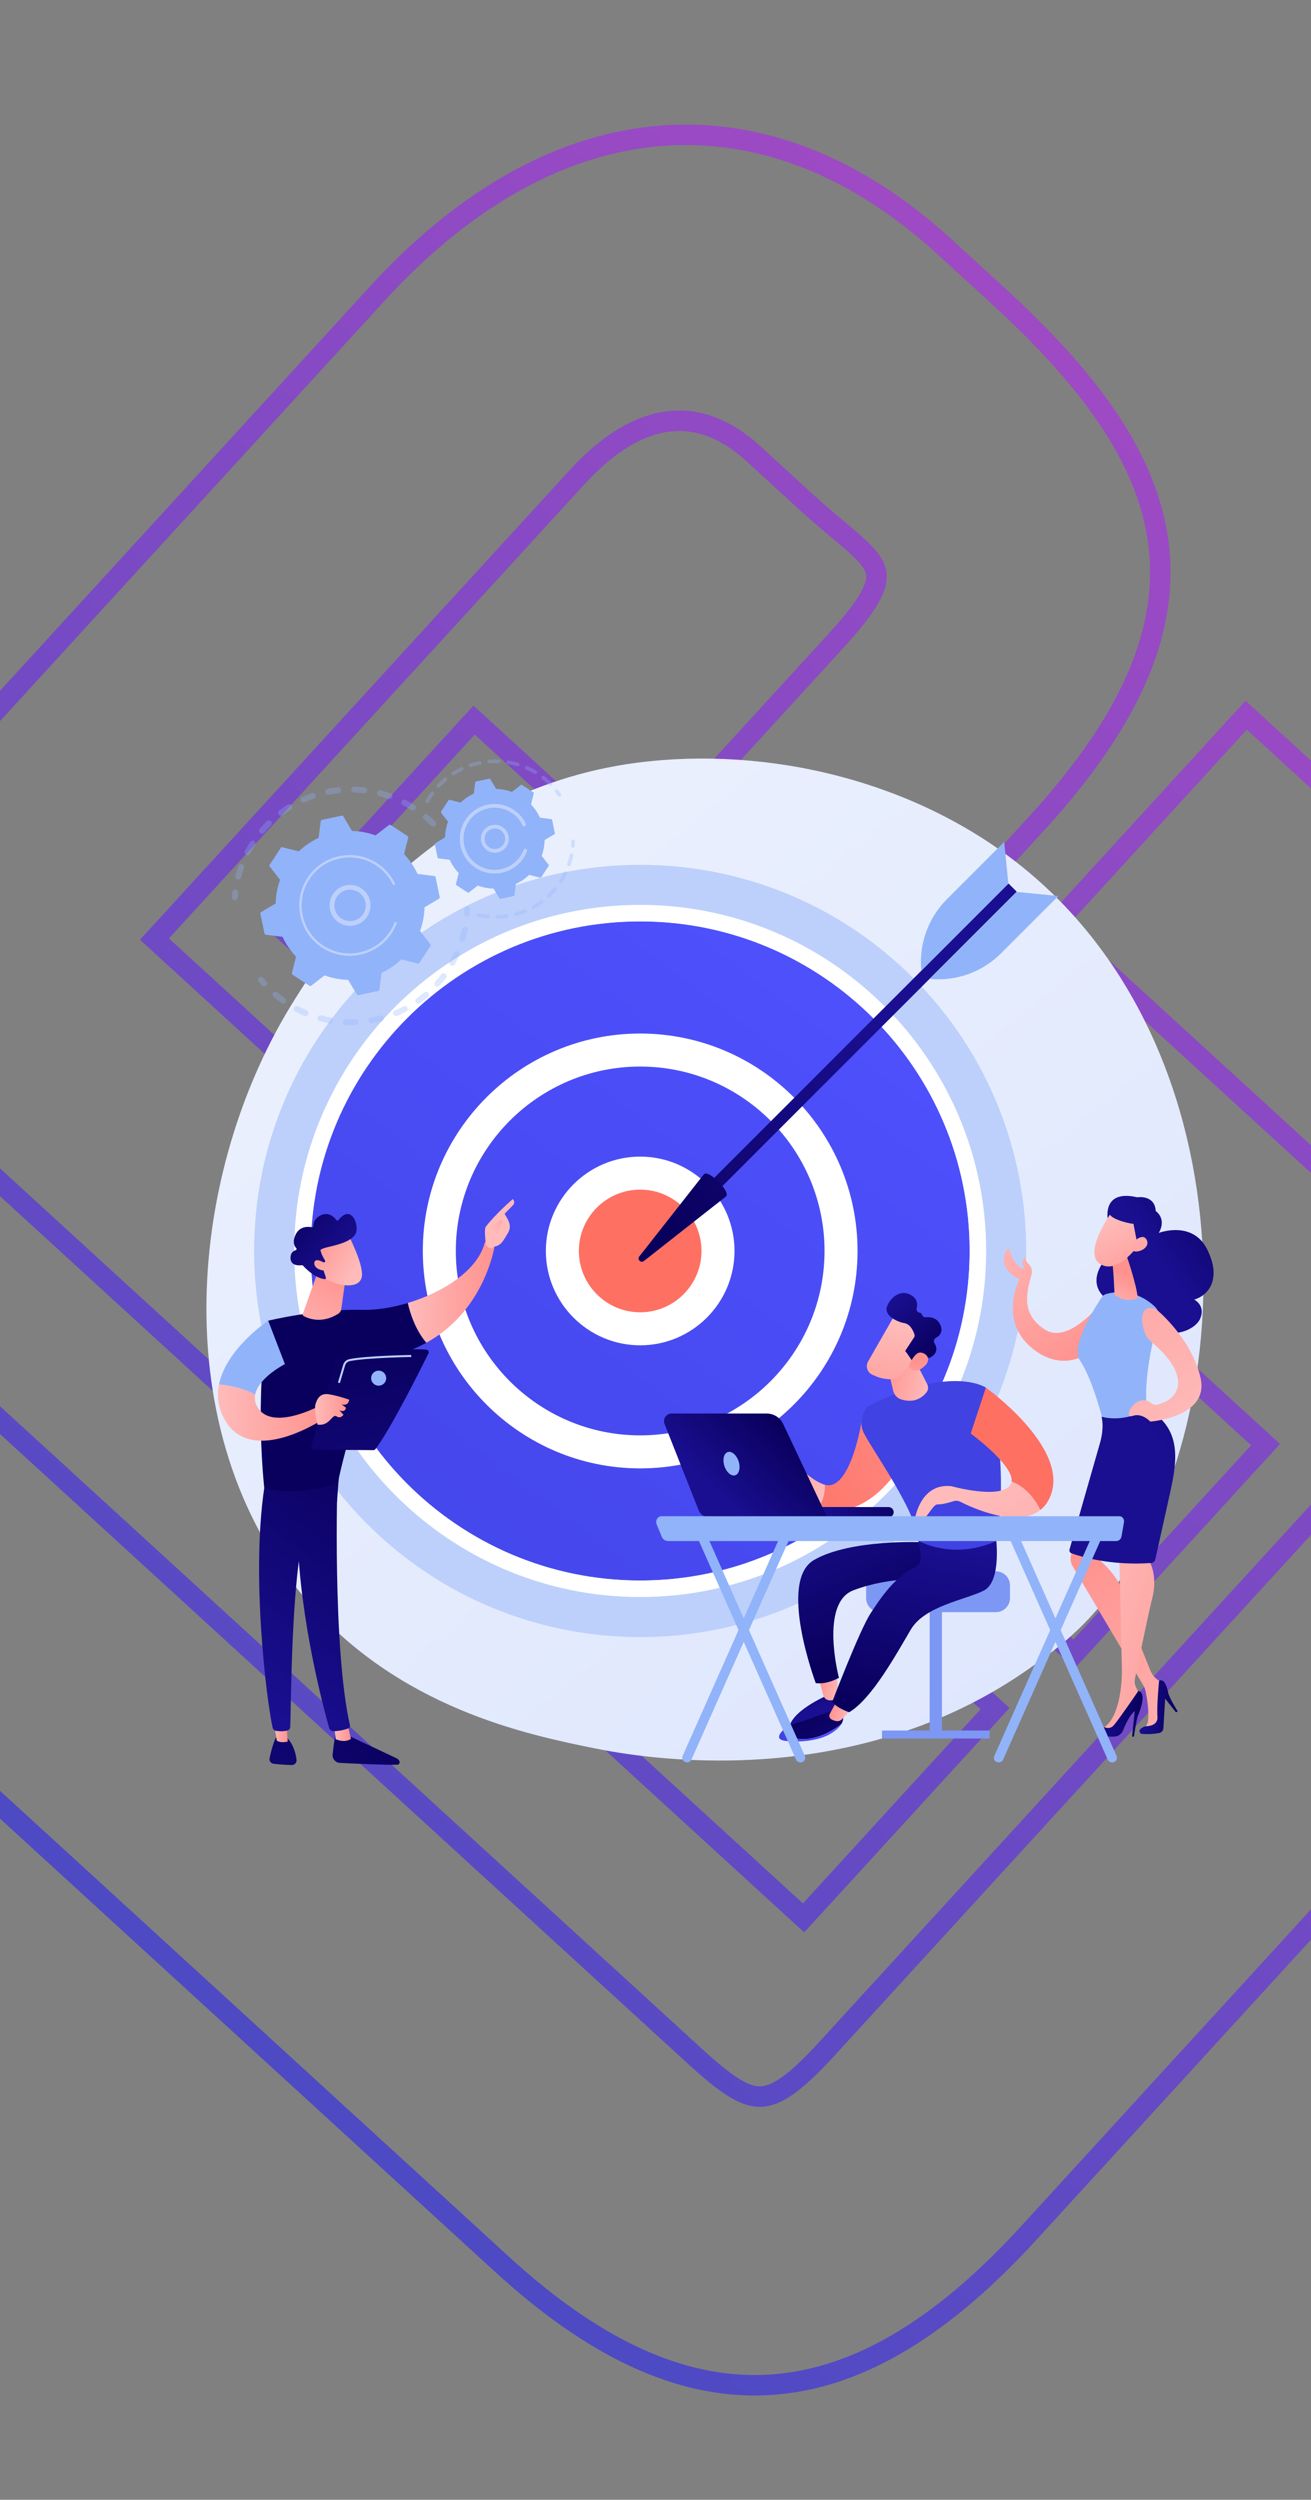 <svg width="320" height="610" viewBox="0 0 320 610" fill="none" xmlns="http://www.w3.org/2000/svg">
<rect x="0" y="0" width="320" height="610" fill="#808080" stroke="none"/>
<path d="M259.13 223.753L257.442 225.597L259.286 227.285L346.814 307.39C350.63 310.883 353.475 313.696 355.417 316.216C357.346 318.718 358.234 320.743 358.396 322.657C358.557 324.555 358.035 326.711 356.409 329.537C354.767 332.39 352.102 335.75 348.223 339.988L201.83 499.946C197.951 504.184 194.84 507.135 192.143 509.022C189.473 510.892 187.371 511.603 185.466 511.61C183.545 511.618 181.45 510.912 178.787 509.212C176.105 507.5 173.051 504.915 169.235 501.422L-84.245 269.437L-86.09 267.749L-87.777 269.593L-131.141 316.975L-132.829 318.819L-130.985 320.507L122.496 552.493C144.416 572.555 165.532 582.957 186.928 581.99C208.321 581.022 229.304 568.72 251.034 544.977L397.427 385.019C419.157 361.276 429.557 339.288 428.629 317.894C427.702 296.496 415.474 276.382 393.553 256.32L306.026 176.215L304.182 174.527L302.494 176.371L259.13 223.753ZM241.189 418.779L242.877 416.935L241.033 415.247L37.701 229.158L140.891 116.407C148.489 108.105 155.973 103.747 163.027 102.853C169.993 101.97 177.009 104.407 183.888 110.703L197.045 122.744C199.719 125.191 202.299 127.353 204.539 129.231C205.792 130.281 206.938 131.241 207.936 132.114C210.888 134.694 212.646 136.587 213.446 138.405C214.142 139.984 214.219 141.767 212.941 144.515C211.601 147.395 208.868 151.103 204.174 156.233L160.991 203.417L159.303 205.261L161.147 206.949L206.307 248.279L208.151 249.967L209.839 248.123L253.022 200.939C276.396 175.399 285.529 153.348 282.716 132.272C279.922 111.337 265.417 92.126 243.459 72.03L230.657 60.314C209.109 40.593 185.444 31.289 161.508 33.123C137.601 34.955 113.857 47.864 92.043 71.7L-56.199 233.677L-57.887 235.522L-56.043 237.209L194.293 466.317L196.138 468.005L197.826 466.161L241.189 418.779ZM156.578 213.104L154.733 211.417L153.046 213.261L109.682 260.643L107.994 262.487L109.838 264.175L260.321 401.897L262.165 403.585L263.853 401.74L307.217 354.359L308.905 352.514L307.061 350.827L156.578 213.104ZM117.571 177.405L115.727 175.717L114.039 177.562L70.675 224.943L68.987 226.788L70.831 228.475L93.333 249.069L95.178 250.757L96.865 248.913L140.229 201.531L141.917 199.687L140.073 197.999L117.571 177.405Z" stroke="url(#paint0_linear_43_5475)" stroke-opacity="0.6" stroke-width="5"/>
<path d="M265.543 395.215C260.546 400.476 255.818 403.869 252.082 406.55C208.167 438.059 156.205 428.874 145.161 426.631C128.853 423.319 97.331 416.917 74.54 390.116C40.06 349.568 45.429 285.687 72.174 243.518C77.066 235.804 102.908 192.993 155.43 186.127C187.216 181.972 224.268 190.352 251.1 212.832C307.423 260.02 303.414 355.347 265.543 395.215Z" fill="url(#paint1_linear_43_5475)"/>
<path d="M222.887 371.887C259.685 335.089 259.685 275.427 222.887 238.629C186.089 201.831 126.427 201.831 89.629 238.629C52.831 275.427 52.831 335.089 89.629 371.887C126.427 408.685 186.089 408.685 222.887 371.887Z" fill="#BDD0FB"/>
<path d="M156.26 385.678C200.675 385.678 236.681 349.673 236.681 305.258C236.681 260.843 200.675 224.838 156.26 224.838C111.845 224.838 75.84 260.843 75.84 305.258C75.84 349.673 111.845 385.678 156.26 385.678Z" fill="url(#paint2_linear_43_5475)"/>
<path d="M156.26 389.707C109.695 389.707 71.812 351.823 71.812 305.258C71.812 258.693 109.695 220.809 156.26 220.809C202.825 220.809 240.708 258.693 240.708 305.258C240.708 351.823 202.825 389.707 156.26 389.707ZM156.26 224.838C111.916 224.838 75.84 260.914 75.84 305.258C75.84 349.602 111.916 385.678 156.26 385.678C200.604 385.678 236.68 349.602 236.68 305.258C236.68 260.914 200.604 224.838 156.26 224.838Z" fill="white"/>
<path d="M156.26 354.286C183.338 354.286 205.288 332.336 205.288 305.258C205.288 278.181 183.338 256.23 156.26 256.23C129.183 256.23 107.232 278.181 107.232 305.258C107.232 332.336 129.183 354.286 156.26 354.286Z" fill="url(#paint3_linear_43_5475)"/>
<path d="M156.26 358.314C127.005 358.314 103.204 334.513 103.204 305.258C103.204 276.003 127.005 252.202 156.26 252.202C185.515 252.202 209.316 276.003 209.316 305.258C209.316 334.513 185.515 358.314 156.26 358.314ZM156.26 260.258C131.447 260.258 111.26 280.445 111.26 305.258C111.26 330.071 131.447 350.259 156.26 350.259C181.073 350.259 201.26 330.071 201.26 305.258C201.26 280.445 181.073 260.258 156.26 260.258Z" fill="white"/>
<path d="M156.26 324.253C166.751 324.253 175.255 315.749 175.255 305.258C175.255 294.767 166.751 286.263 156.26 286.263C145.769 286.263 137.265 294.767 137.265 305.258C137.265 315.749 145.769 324.253 156.26 324.253Z" fill="url(#paint4_linear_43_5475)"/>
<path d="M156.26 328.281C143.565 328.281 133.237 317.953 133.237 305.258C133.237 292.563 143.565 282.235 156.26 282.235C168.955 282.235 179.283 292.563 179.283 305.258C179.283 317.953 168.955 328.281 156.26 328.281ZM156.26 290.291C148.007 290.291 141.293 297.005 141.293 305.258C141.293 313.511 148.007 320.225 156.26 320.225C164.513 320.225 171.227 313.511 171.227 305.258C171.227 297.005 164.513 290.291 156.26 290.291Z" fill="white"/>
<path d="M246.171 215.59L248.171 217.591L172.41 293.352L170.409 291.352L246.171 215.59Z" fill="url(#paint5_linear_43_5475)"/>
<path d="M171.826 286.524C172.974 285.376 178.385 290.787 177.237 291.935L157.168 307.713C156.426 308.296 155.466 307.335 156.049 306.594L171.826 286.524Z" fill="url(#paint6_linear_43_5475)"/>
<path d="M248.128 217.634L258.32 218.647L244.328 232.639C239.744 237.224 233.345 239.51 226.894 238.869L248.128 217.634Z" fill="#91B3FA"/>
<path d="M246.127 215.634L245.114 205.441L231.122 219.433C226.538 224.018 224.252 230.417 224.893 236.868L246.127 215.634Z" fill="#91B3FA"/>
<g opacity="0.3">
<path d="M106.256 201.525C105.971 201.81 105.509 201.81 105.224 201.525C104.671 200.972 104.086 200.434 103.485 199.927C103.18 199.671 103.139 199.219 103.388 198.911C103.391 198.907 103.394 198.904 103.397 198.9C103.657 198.592 104.117 198.553 104.425 198.812C105.057 199.346 105.674 199.912 106.256 200.494C106.522 200.761 106.539 201.182 106.307 201.468C106.291 201.488 106.274 201.507 106.256 201.525ZM100.388 197.661C99.724 197.241 99.035 196.846 98.341 196.485C97.984 196.3 97.844 195.86 98.029 195.503C98.217 195.144 98.655 195.006 99.012 195.191C99.743 195.57 100.468 195.987 101.167 196.428C101.508 196.643 101.609 197.094 101.394 197.434C101.379 197.459 101.362 197.483 101.344 197.505C101.114 197.788 100.704 197.861 100.388 197.661ZM94.822 194.961C94.083 194.7 93.323 194.468 92.564 194.272C92.174 194.171 91.94 193.773 92.041 193.383C92.142 192.994 92.539 192.759 92.929 192.86C93.729 193.067 94.529 193.311 95.307 193.586C95.687 193.719 95.886 194.136 95.752 194.516C95.724 194.597 95.682 194.669 95.631 194.732C95.442 194.965 95.121 195.066 94.822 194.961ZM88.791 193.573C88.011 193.484 87.219 193.428 86.435 193.406C86.033 193.394 85.715 193.059 85.727 192.656C85.738 192.254 86.074 191.937 86.476 191.948C87.301 191.971 88.136 192.03 88.956 192.124C89.356 192.169 89.644 192.531 89.598 192.931C89.582 193.074 89.525 193.203 89.441 193.307C89.289 193.494 89.048 193.602 88.791 193.573ZM82.602 193.563C81.824 193.649 81.038 193.77 80.267 193.922C79.872 194 79.488 193.743 79.41 193.348C79.332 192.952 79.59 192.569 79.985 192.491C80.796 192.331 81.623 192.204 82.441 192.114C82.841 192.069 83.202 192.358 83.246 192.758C83.269 192.96 83.206 193.151 83.088 193.298C82.971 193.441 82.8 193.541 82.602 193.563ZM76.564 194.923C75.823 195.179 75.084 195.471 74.368 195.789C73.999 195.953 73.569 195.787 73.405 195.419C73.242 195.051 73.407 194.621 73.775 194.457C74.53 194.122 75.308 193.815 76.088 193.545C76.468 193.413 76.883 193.615 77.015 193.996C77.101 194.243 77.045 194.504 76.892 194.694C76.809 194.796 76.698 194.877 76.564 194.923ZM57.967 214.6C57.577 214.498 57.344 214.1 57.445 213.71C57.653 212.912 57.899 212.112 58.175 211.333C58.31 210.953 58.727 210.755 59.106 210.89C59.486 211.024 59.684 211.441 59.55 211.82C59.287 212.56 59.054 213.32 58.856 214.078C58.829 214.182 58.781 214.275 58.718 214.353C58.543 214.568 58.253 214.674 57.967 214.6ZM70.982 197.586C70.317 198 69.662 198.449 69.035 198.919C68.713 199.161 68.256 199.095 68.014 198.773C67.772 198.451 67.839 197.995 68.16 197.752C68.82 197.257 69.51 196.785 70.211 196.348C70.552 196.135 71.002 196.24 71.215 196.581C71.384 196.852 71.353 197.191 71.163 197.426C71.113 197.488 71.053 197.542 70.982 197.586ZM60.098 208.613C59.741 208.427 59.602 207.987 59.788 207.63C60.17 206.898 60.588 206.174 61.031 205.476C61.245 205.135 61.697 205.035 62.037 205.251C62.377 205.466 62.477 205.917 62.262 206.257C61.841 206.92 61.444 207.609 61.082 208.304C61.059 208.348 61.031 208.389 61.001 208.426C60.787 208.69 60.411 208.776 60.098 208.613ZM66.136 201.429C65.581 201.981 65.042 202.565 64.535 203.164C64.275 203.472 63.815 203.51 63.507 203.25C63.204 202.993 63.163 202.542 63.412 202.235C63.415 202.231 63.418 202.227 63.422 202.223C63.956 201.592 64.522 200.977 65.107 200.395C65.392 200.111 65.854 200.112 66.138 200.398C66.403 200.664 66.42 201.085 66.188 201.371C66.172 201.39 66.154 201.41 66.136 201.429Z" fill="#91B3FA"/>
<path d="M57.881 219.404C57.971 219.293 58.03 219.153 58.041 218.999C58.069 218.624 58.105 218.244 58.148 217.868C58.194 217.468 57.907 217.106 57.507 217.06C57.107 217.014 56.745 217.301 56.699 217.702C56.654 218.097 56.616 218.497 56.587 218.892C56.557 219.293 56.859 219.643 57.26 219.672C57.508 219.691 57.736 219.583 57.881 219.404Z" fill="#91B3FA"/>
</g>
<g opacity="0.3">
<path d="M65.032 240.451C65.254 240.177 65.251 239.776 65.008 239.506C64.757 239.226 64.508 238.936 64.268 238.644C64.011 238.333 63.552 238.289 63.241 238.545C62.929 238.803 62.886 239.261 63.142 239.572C63.396 239.879 63.658 240.184 63.922 240.479C64.191 240.779 64.652 240.804 64.952 240.535C64.981 240.509 65.008 240.481 65.032 240.451Z" fill="#91B3FA"/>
<path d="M107.303 240.515C107.034 240.815 106.573 240.841 106.273 240.572C105.973 240.303 105.948 239.843 106.217 239.542C106.728 238.971 107.223 238.37 107.694 237.747C107.934 237.427 108.394 237.363 108.715 237.606C109.036 237.849 109.1 238.306 108.857 238.627C108.653 238.897 108.445 239.162 108.234 239.423C107.933 239.794 107.619 240.162 107.303 240.515ZM110.041 235.581C109.69 235.384 109.565 234.94 109.763 234.589C110.141 233.915 110.496 233.218 110.816 232.516C110.981 232.15 111.415 231.988 111.782 232.156C112.148 232.323 112.309 232.755 112.142 233.121C111.805 233.86 111.432 234.594 111.034 235.303C111.013 235.34 110.99 235.374 110.964 235.406C110.744 235.677 110.355 235.758 110.041 235.581ZM104.456 243.287C103.837 243.811 103.188 244.317 102.525 244.789C102.197 245.022 101.742 244.946 101.508 244.618C101.275 244.29 101.352 243.835 101.679 243.601C102.309 243.153 102.925 242.673 103.513 242.175C103.82 241.914 104.28 241.952 104.541 242.259C104.771 242.531 104.768 242.922 104.551 243.189C104.523 243.224 104.491 243.257 104.456 243.287ZM112.632 229.891C112.247 229.775 112.027 229.369 112.143 228.983C112.364 228.244 112.556 227.486 112.714 226.731C112.796 226.336 113.182 226.084 113.577 226.166C113.971 226.249 114.223 226.635 114.141 227.029C113.975 227.824 113.773 228.622 113.54 229.401C113.512 229.495 113.466 229.579 113.408 229.651C113.228 229.874 112.924 229.978 112.632 229.891ZM99.141 246.864C98.422 247.239 97.678 247.589 96.927 247.904C96.556 248.06 96.129 247.885 95.973 247.514C95.817 247.143 95.992 246.716 96.363 246.56C97.076 246.261 97.783 245.928 98.465 245.572C98.822 245.385 99.263 245.523 99.449 245.88C99.588 246.146 99.547 246.458 99.369 246.677C99.308 246.752 99.231 246.816 99.141 246.864ZM93.169 249.189C92.384 249.399 91.581 249.578 90.783 249.721C90.386 249.792 90.007 249.529 89.936 249.133C89.865 248.736 90.128 248.357 90.525 248.286C91.284 248.15 92.047 247.979 92.793 247.78C93.182 247.676 93.581 247.907 93.686 248.296C93.748 248.531 93.689 248.769 93.547 248.944C93.454 249.059 93.324 249.147 93.169 249.189ZM86.833 250.157C86.021 250.191 85.198 250.191 84.387 250.157C83.985 250.14 83.672 249.801 83.689 249.398C83.706 248.995 84.046 248.683 84.448 248.7C85.218 248.733 86 248.732 86.772 248.7C87.175 248.683 87.514 248.996 87.531 249.398C87.539 249.583 87.477 249.754 87.369 249.887C87.242 250.044 87.051 250.148 86.833 250.157ZM80.437 249.72C79.637 249.576 78.833 249.395 78.049 249.184C77.66 249.079 77.43 248.679 77.535 248.29C77.639 247.902 78.04 247.671 78.429 247.776C79.173 247.977 79.936 248.148 80.696 248.285C81.092 248.357 81.356 248.736 81.284 249.132C81.261 249.257 81.208 249.369 81.133 249.461C80.971 249.661 80.708 249.769 80.437 249.72ZM74.29 247.887C73.543 247.571 72.799 247.218 72.08 246.839C71.724 246.651 71.587 246.21 71.775 245.854C71.963 245.499 72.404 245.361 72.76 245.549C73.443 245.909 74.149 246.244 74.859 246.545C75.229 246.702 75.403 247.13 75.246 247.501C75.218 247.565 75.183 247.624 75.141 247.676C74.941 247.922 74.596 248.017 74.29 247.887ZM68.701 244.753C68.214 244.405 67.732 244.038 67.269 243.663C67.101 243.527 66.935 243.389 66.771 243.25C66.464 242.99 66.417 242.529 66.686 242.223C66.947 241.915 67.407 241.877 67.714 242.138C67.87 242.27 68.028 242.401 68.187 242.53C68.628 242.887 69.086 243.236 69.548 243.566C69.876 243.8 69.952 244.256 69.718 244.583C69.709 244.595 69.7 244.608 69.69 244.619C69.449 244.916 69.016 244.978 68.701 244.753Z" fill="#91B3FA"/>
<path d="M114.526 223.482C114.617 223.37 114.676 223.229 114.687 223.074C114.714 222.68 114.733 222.278 114.744 221.879C114.755 221.477 114.437 221.142 114.035 221.131C113.632 221.12 113.297 221.437 113.286 221.839C113.276 222.218 113.257 222.6 113.232 222.974C113.204 223.375 113.507 223.723 113.909 223.751C114.155 223.768 114.381 223.66 114.526 223.482Z" fill="#91B3FA"/>
</g>
<path d="M106.324 214.05C106.295 213.908 106.178 213.8 106.034 213.781L101.92 213.256C101.103 211.5 100.001 209.861 98.627 208.417L99.646 204.399C99.682 204.258 99.624 204.11 99.502 204.03L95.342 201.303C95.221 201.223 95.062 201.229 94.947 201.318L91.668 203.854C89.796 203.17 87.853 202.813 85.917 202.764L83.795 199.201C83.721 199.076 83.575 199.012 83.433 199.041L78.562 200.054C78.42 200.084 78.312 200.201 78.294 200.345L77.769 204.459C76.012 205.275 74.373 206.378 72.929 207.752L68.912 206.733C68.77 206.697 68.623 206.755 68.543 206.877L65.815 211.037C65.735 211.159 65.742 211.317 65.831 211.432L68.367 214.711C67.683 216.583 67.325 218.525 67.277 220.462L63.713 222.584C63.588 222.658 63.524 222.804 63.554 222.946L64.567 227.817C64.597 227.959 64.713 228.067 64.858 228.085L68.972 228.61C69.788 230.367 70.89 232.006 72.264 233.45L71.246 237.468C71.21 237.609 71.268 237.757 71.389 237.836L75.55 240.564C75.671 240.644 75.83 240.637 75.945 240.548L79.223 238.012C81.096 238.696 83.038 239.054 84.974 239.102L87.096 242.666C87.171 242.791 87.316 242.855 87.459 242.825L92.329 241.812C92.471 241.782 92.579 241.666 92.598 241.522L93.123 237.407C94.879 236.591 96.518 235.489 97.962 234.115L101.98 235.133C102.121 235.169 102.269 235.111 102.349 234.99L105.076 230.83C105.156 230.708 105.15 230.549 105.061 230.434L102.525 227.156C103.209 225.284 103.566 223.341 103.615 221.405L107.178 219.283C107.303 219.208 107.367 219.063 107.338 218.921L106.324 214.05Z" fill="#91B3FA"/>
<path d="M88.829 224.615C86.799 226.481 83.629 226.347 81.763 224.317C80.86 223.333 80.393 222.057 80.449 220.722C80.506 219.388 81.078 218.155 82.062 217.251C84.092 215.386 87.262 215.519 89.128 217.55C90.825 219.397 90.868 222.187 89.332 224.08C89.18 224.268 89.012 224.447 88.829 224.615ZM81.615 220.772C81.572 221.795 81.93 222.773 82.623 223.528C84.053 225.084 86.483 225.187 88.04 223.756C89.597 222.326 89.699 219.896 88.269 218.339C86.838 216.783 84.408 216.68 82.851 218.11C82.71 218.24 82.581 218.378 82.462 218.525C81.947 219.16 81.65 219.94 81.615 220.772Z" fill="#BDD0FB"/>
<path d="M94.878 228.708C95.142 228.383 95.391 228.043 95.624 227.688C95.697 227.576 95.768 227.463 95.838 227.349C96.181 226.787 96.479 226.199 96.727 225.593C96.731 225.584 96.734 225.576 96.738 225.568C96.747 225.544 96.757 225.521 96.766 225.497C96.784 225.451 96.802 225.406 96.82 225.36C96.867 225.239 96.827 225.106 96.732 225.028C96.709 225.009 96.682 224.994 96.653 224.982C96.502 224.925 96.334 225 96.276 225.15C95.978 225.923 95.594 226.669 95.136 227.368C92.861 230.839 89.043 232.704 85.172 232.654C83.019 232.627 80.849 232.007 78.919 230.741C78.58 230.519 78.255 230.282 77.945 230.03C75.858 228.338 74.428 225.998 73.874 223.331C73.237 220.269 73.831 217.141 75.546 214.525C79.089 209.122 86.362 207.61 91.763 211.151C92.096 211.37 92.416 211.604 92.724 211.853C94.055 212.933 95.135 214.292 95.882 215.837C95.901 215.877 95.928 215.911 95.961 215.937C96.046 216.005 96.167 216.024 96.272 215.973C96.417 215.902 96.478 215.728 96.407 215.583C95.623 213.961 94.489 212.534 93.091 211.401C92.769 211.139 92.432 210.893 92.083 210.664C86.412 206.946 78.774 208.536 75.058 214.205C73.257 216.951 72.634 220.235 73.303 223.45C73.885 226.25 75.386 228.706 77.577 230.483C77.903 230.747 78.244 230.996 78.599 231.229C81.346 233.03 84.629 233.653 87.845 232.984C90.645 232.402 93.101 230.9 94.878 228.708Z" fill="#BDD0FB"/>
<g opacity="0.3">
<path d="M136.901 194.243C137.024 194.091 137.038 193.872 136.922 193.703C136.705 193.389 136.475 193.076 136.239 192.775C136.086 192.579 135.803 192.544 135.607 192.698C135.41 192.85 135.377 193.134 135.53 193.33C135.755 193.617 135.973 193.915 136.181 194.215C136.322 194.419 136.602 194.471 136.807 194.33C136.843 194.305 136.875 194.275 136.901 194.243Z" fill="#91B3FA"/>
<path d="M134.65 191.618C134.474 191.795 134.189 191.795 134.013 191.62C133.568 191.177 133.095 190.752 132.607 190.357C132.505 190.274 132.4 190.191 132.295 190.109C132.099 189.957 132.063 189.674 132.216 189.477C132.368 189.297 132.651 189.246 132.848 189.398C132.958 189.484 133.067 189.57 133.175 189.657C133.686 190.072 134.182 190.517 134.648 190.981C134.813 191.146 134.824 191.407 134.681 191.584C134.671 191.596 134.661 191.607 134.65 191.618ZM130.407 188.819C129.754 188.429 129.07 188.076 128.376 187.77C128.148 187.669 128.045 187.404 128.146 187.176C128.246 186.95 128.512 186.845 128.739 186.946C129.467 187.266 130.184 187.637 130.869 188.046C131.082 188.174 131.152 188.45 131.024 188.664C131.013 188.683 131.001 188.7 130.987 188.717C130.848 188.888 130.601 188.936 130.407 188.819ZM126.23 186.979C125.502 186.761 124.753 186.587 124.002 186.46C123.757 186.419 123.592 186.187 123.633 185.942C123.675 185.696 123.906 185.531 124.152 185.572C124.938 185.704 125.725 185.888 126.488 186.116C126.726 186.187 126.862 186.438 126.79 186.676C126.773 186.734 126.745 186.786 126.709 186.831C126.597 186.968 126.41 187.033 126.23 186.979ZM121.728 186.221C120.968 186.188 120.198 186.202 119.442 186.263C119.194 186.283 118.977 186.099 118.957 185.851C118.937 185.603 119.122 185.386 119.37 185.366C120.163 185.302 120.969 185.287 121.767 185.321C122.015 185.332 122.208 185.542 122.197 185.791C122.193 185.891 122.156 185.982 122.097 186.054C122.011 186.162 121.876 186.228 121.728 186.221ZM117.177 186.585C116.432 186.738 115.69 186.939 114.97 187.181C114.735 187.261 114.479 187.134 114.4 186.898C114.32 186.663 114.447 186.407 114.683 186.328C115.437 186.074 116.215 185.864 116.996 185.703C117.24 185.653 117.478 185.81 117.528 186.053C117.556 186.191 117.518 186.327 117.436 186.428C117.373 186.506 117.284 186.563 117.177 186.585ZM112.853 188.043C112.169 188.372 111.498 188.748 110.86 189.159C110.651 189.293 110.372 189.233 110.238 189.024C110.103 188.815 110.163 188.537 110.372 188.402C111.041 187.97 111.745 187.577 112.463 187.231C112.687 187.124 112.956 187.218 113.064 187.442C113.142 187.604 113.114 187.79 113.008 187.921C112.967 187.971 112.916 188.013 112.853 188.043ZM109.019 190.513C108.438 190.999 107.879 191.528 107.359 192.085C107.189 192.267 106.904 192.277 106.723 192.107C106.541 191.938 106.533 191.655 106.701 191.47C107.246 190.886 107.831 190.332 108.441 189.822C108.632 189.663 108.916 189.688 109.076 189.879C109.216 190.047 109.213 190.287 109.08 190.451C109.062 190.473 109.042 190.494 109.019 190.513ZM104.065 195.956C103.847 195.835 103.769 195.561 103.889 195.344C104.222 194.741 104.594 194.147 104.994 193.578C105.054 193.491 105.115 193.406 105.177 193.321C105.317 193.116 105.605 193.075 105.806 193.222C106.007 193.368 106.051 193.65 105.905 193.851C105.847 193.931 105.79 194.011 105.732 194.094C105.35 194.638 104.995 195.205 104.677 195.78C104.664 195.803 104.649 195.825 104.632 195.846C104.497 196.012 104.259 196.063 104.065 195.956Z" fill="#91B3FA"/>
</g>
<g opacity="0.3">
<path d="M135.847 217.212C135.345 217.815 134.801 218.393 134.232 218.93C134.051 219.1 133.766 219.092 133.595 218.91C133.425 218.729 133.436 218.445 133.614 218.274C134.158 217.762 134.676 217.211 135.155 216.636C135.314 216.445 135.598 216.419 135.789 216.578C135.978 216.736 136.006 217.016 135.851 217.207C135.85 217.209 135.848 217.211 135.847 217.212ZM136.622 215.445C136.413 215.31 136.353 215.031 136.488 214.823C136.895 214.195 137.267 213.536 137.595 212.864C137.704 212.642 137.974 212.547 138.197 212.657C138.421 212.766 138.513 213.035 138.405 213.259C138.061 213.963 137.67 214.654 137.244 215.312C137.235 215.326 137.226 215.339 137.216 215.351C137.073 215.528 136.817 215.572 136.622 215.445ZM132.419 220.439C131.786 220.903 131.119 221.332 130.436 221.715C130.219 221.837 129.945 221.759 129.823 221.543C129.701 221.326 129.779 221.052 129.995 220.93C130.646 220.565 131.282 220.155 131.887 219.712C132.088 219.565 132.369 219.609 132.516 219.809C132.64 219.978 132.629 220.204 132.503 220.359C132.479 220.388 132.451 220.415 132.419 220.439ZM138.735 211.358C138.5 211.277 138.375 211.021 138.456 210.786C138.699 210.079 138.902 209.349 139.057 208.618C139.109 208.375 139.348 208.22 139.591 208.271C139.834 208.323 139.99 208.562 139.938 208.805C139.775 209.572 139.563 210.337 139.308 211.079C139.29 211.13 139.264 211.176 139.232 211.216C139.116 211.359 138.919 211.421 138.735 211.358ZM128.314 222.741C127.59 223.038 126.839 223.294 126.083 223.502C125.843 223.568 125.595 223.427 125.529 223.188C125.463 222.948 125.604 222.7 125.844 222.634C126.565 222.436 127.281 222.191 127.972 221.907C128.202 221.813 128.465 221.922 128.56 222.153C128.625 222.31 128.593 222.484 128.493 222.608C128.447 222.664 128.387 222.711 128.314 222.741ZM123.777 223.991C123 224.106 122.21 224.175 121.428 224.197C121.179 224.204 120.972 224.008 120.965 223.759C120.958 223.511 121.154 223.303 121.403 223.297C122.149 223.276 122.903 223.21 123.644 223.1C123.89 223.063 124.119 223.233 124.156 223.479C124.175 223.609 124.137 223.734 124.06 223.829C123.992 223.913 123.892 223.973 123.777 223.991ZM119.07 224.118C118.288 224.044 117.503 223.922 116.739 223.755C116.496 223.701 116.342 223.461 116.395 223.218C116.448 222.975 116.689 222.822 116.931 222.875C117.66 223.035 118.408 223.151 119.154 223.221C119.402 223.245 119.584 223.464 119.56 223.712C119.552 223.804 119.516 223.886 119.462 223.953C119.37 224.066 119.226 224.133 119.07 224.118Z" fill="#91B3FA"/>
<path d="M140.19 206.695C140.245 206.628 140.28 206.544 140.289 206.451C140.322 206.067 140.344 205.68 140.354 205.301C140.361 205.053 140.165 204.846 139.916 204.839C139.668 204.833 139.461 205.028 139.454 205.277C139.444 205.638 139.423 206.007 139.391 206.373C139.37 206.621 139.554 206.839 139.801 206.861C139.956 206.874 140.099 206.807 140.19 206.695Z" fill="#91B3FA"/>
</g>
<path d="M134.758 200.063C134.738 199.968 134.66 199.896 134.563 199.883L131.811 199.532C131.264 198.357 130.527 197.26 129.607 196.294L130.289 193.605C130.313 193.511 130.274 193.412 130.193 193.358L127.409 191.533C127.328 191.48 127.221 191.484 127.144 191.543L124.951 193.24C123.698 192.783 122.398 192.543 121.102 192.511L119.682 190.127C119.632 190.043 119.535 190 119.44 190.02L116.181 190.698C116.085 190.718 116.013 190.796 116.001 190.892L115.65 193.645C114.474 194.191 113.378 194.929 112.411 195.848L109.723 195.167C109.628 195.143 109.529 195.182 109.476 195.263L107.651 198.047C107.597 198.128 107.602 198.235 107.661 198.311L109.358 200.505C108.9 201.758 108.661 203.058 108.629 204.354L106.244 205.773C106.161 205.823 106.118 205.921 106.138 206.016L106.816 209.275C106.835 209.37 106.913 209.442 107.01 209.455L109.763 209.806C110.309 210.982 111.047 212.078 111.966 213.045L111.285 215.733C111.261 215.827 111.299 215.926 111.381 215.98L114.165 217.805C114.246 217.859 114.352 217.854 114.429 217.795L116.623 216.098C117.876 216.556 119.175 216.795 120.471 216.827L121.891 219.212C121.941 219.295 122.038 219.338 122.133 219.318L125.393 218.64C125.488 218.621 125.56 218.543 125.572 218.446L125.924 215.693C127.099 215.147 128.196 214.409 129.162 213.49L131.851 214.171C131.945 214.195 132.044 214.157 132.097 214.075L133.923 211.291C133.976 211.21 133.972 211.104 133.912 211.027L132.215 208.833C132.673 207.58 132.912 206.28 132.944 204.985L135.329 203.565C135.413 203.515 135.455 203.418 135.436 203.322L134.758 200.063Z" fill="#91B3FA"/>
<path d="M123.092 207.177C122.422 207.793 121.552 208.111 120.643 208.072C119.734 208.034 118.894 207.644 118.279 206.974C117.008 205.591 117.099 203.436 118.482 202.161C119.865 200.89 122.024 200.981 123.295 202.364C123.91 203.034 124.228 203.904 124.19 204.813C124.159 205.552 123.895 206.245 123.437 206.809C123.332 206.939 123.217 207.062 123.092 207.177ZM118.942 206.364C119.395 206.857 120.012 207.144 120.681 207.173C121.35 207.201 121.989 206.967 122.482 206.514C122.974 206.061 123.262 205.443 123.29 204.775C123.319 204.106 123.084 203.466 122.632 202.974C121.697 201.957 120.109 201.889 119.091 202.824C119 202.908 118.916 202.998 118.839 203.092C118.07 204.041 118.091 205.439 118.942 206.364Z" fill="#BDD0FB"/>
<path d="M127.302 210.025C127.481 209.804 127.651 209.572 127.811 209.329C128.127 208.846 128.395 208.33 128.608 207.795C128.617 207.771 128.626 207.747 128.636 207.723C128.708 207.536 128.647 207.331 128.5 207.211C128.464 207.182 128.423 207.158 128.377 207.14C128.145 207.051 127.886 207.168 127.795 207.399C127.602 207.9 127.354 208.383 127.058 208.835L127.057 208.835C127.041 208.86 127.025 208.884 127.008 208.909C126.298 209.97 125.349 210.814 124.247 211.392C123.649 211.705 123.005 211.94 122.328 212.087C122.322 212.088 122.317 212.089 122.311 212.091C122.294 212.094 122.277 212.098 122.261 212.101C120.278 212.513 118.253 212.129 116.559 211.019C116.34 210.875 116.13 210.722 115.929 210.559C114.578 209.463 113.652 207.948 113.293 206.222C112.881 204.239 113.265 202.214 114.376 200.521C115.486 198.829 117.19 197.667 119.173 197.254C121.155 196.842 123.18 197.226 124.874 198.337C125.09 198.478 125.297 198.63 125.496 198.791C126.358 199.49 127.057 200.37 127.541 201.37C127.571 201.432 127.612 201.483 127.662 201.524C127.794 201.63 127.98 201.658 128.142 201.579C128.366 201.47 128.46 201.202 128.351 200.978C127.81 199.859 127.028 198.874 126.064 198.092C125.841 197.911 125.609 197.742 125.368 197.584C123.473 196.341 121.208 195.911 118.989 196.373C116.771 196.834 114.864 198.13 113.623 200.026C112.38 201.921 111.95 204.186 112.412 206.405C112.813 208.336 113.849 210.031 115.36 211.257C115.585 211.439 115.82 211.611 116.065 211.772C119.734 214.177 124.596 213.362 127.302 210.025Z" fill="#BDD0FB"/>
<path d="M81.958 422.735C81.958 422.735 81.451 425.454 81.189 428.147C81.087 429.2 81.891 430.123 82.947 430.177C86.536 430.361 94.213 430.725 96.97 430.628C97.384 430.613 97.659 430.192 97.51 429.805C97.384 429.481 97.139 429.218 96.825 429.069L84.195 423.118L81.958 422.735Z" fill="url(#paint7_linear_43_5475)"/>
<path d="M81.579 421.131L81.934 424.392C81.934 424.392 84.147 425.448 85.675 424.297L84.79 420.658L81.579 421.131Z" fill="url(#paint8_linear_43_5475)"/>
<path d="M82.454 359.887C82.279 360.737 81.153 402.332 85.422 421.018C85.491 421.323 85.334 421.635 85.043 421.751C84.359 422.023 83.018 422.414 81.415 422.452C80.918 422.464 80.477 422.138 80.341 421.66C79.111 417.322 73.227 395.592 72.63 374.881C71.962 351.739 72.637 374.093 72.637 374.093L73.294 359.798L82.454 359.887Z" fill="url(#paint9_linear_43_5475)"/>
<path d="M67.352 424.016C67.352 424.016 66.573 425.384 65.796 429.03C65.656 429.689 66.111 430.325 66.781 430.397C67.965 430.525 69.789 430.692 71.251 430.696C71.925 430.698 72.456 430.116 72.381 429.446C72.232 428.111 71.749 425.918 70.206 424.198L67.352 424.016Z" fill="url(#paint10_linear_43_5475)"/>
<path d="M66.719 419.82L67.575 424.755C67.575 424.755 68.462 425.428 70.233 424.963L69.853 419.658L66.719 419.82Z" fill="url(#paint11_linear_43_5475)"/>
<path d="M64.84 360.996C60.994 382.912 65.112 415.255 66.544 421.591C66.632 421.979 66.941 422.279 67.333 422.348C67.998 422.464 69.094 422.565 70.179 422.261C70.553 422.157 70.818 421.823 70.836 421.435C71.085 416.326 71.024 384.944 74.532 372.576C74.709 371.949 75.098 371.405 75.633 371.032L82.255 366.419L82.832 358.865L64.84 360.996Z" fill="url(#paint12_linear_43_5475)"/>
<path d="M88.412 319.626C77.514 319.342 65.459 322.27 65.459 322.27C62.029 341.196 64.501 363.088 64.501 363.088C72.919 365.381 82.471 361.906 82.471 361.906C83.95 353.996 90.706 331.758 90.706 331.758C96.038 331.148 100.439 329.653 104.072 327.656C101.346 324.436 100.086 320.359 99.545 317.951C95.679 319.111 91.774 319.714 88.412 319.626Z" fill="#09005D"/>
<path d="M120.761 303.879C119.703 302.575 118.342 303.174 118.342 303.174C116.673 309.934 108.211 315.348 99.545 317.951C100.086 320.359 101.347 324.436 104.072 327.656C118.488 319.731 120.761 303.879 120.761 303.879Z" fill="url(#paint13_linear_43_5475)"/>
<path d="M120.498 304.205C120.607 304.563 119.304 305.093 118.554 303.629C118.534 302.93 118.138 299.935 118.561 299.37C120.812 296.363 125.155 292.607 125.155 292.607C125.877 293.332 125.27 294.032 125.27 294.032L123.16 296.189C123.589 296.983 124.116 297.655 124.357 298.612C124.539 299.338 124.416 300.11 124.044 300.765C123.671 301.422 123.163 302.276 122.683 302.944C121.775 304.208 120.498 304.205 120.498 304.205Z" fill="url(#paint14_linear_43_5475)"/>
<path d="M122.232 297.593L120.312 299.189L119.699 300.79L121.379 302.69C121.379 302.69 121.98 299.506 122.411 298.82C122.842 298.134 122.625 297.798 122.232 297.593Z" fill="url(#paint15_linear_43_5475)"/>
<path d="M69.539 332.864L65.459 322.27C65.459 322.27 55.212 329.09 53.454 337.844C55.376 338.004 58.872 338.538 62.282 340.301C63.074 336.167 69.539 332.864 69.539 332.864Z" fill="#91B3FA"/>
<path d="M78.341 342.879C78.341 342.879 66.849 349.23 63.045 343.677C62.255 342.524 62.074 341.384 62.282 340.301C58.872 338.538 55.377 338.004 53.454 337.844C52.924 340.484 53.164 343.298 54.691 346.155C61.329 358.578 79.827 345.712 79.827 345.712L78.341 342.879Z" fill="url(#paint16_linear_43_5475)"/>
<path d="M77.457 310.672L73.893 320.669C73.834 320.834 73.9 321.019 74.053 321.105C74.994 321.637 78.385 323.18 82.515 320.617C82.945 320.35 83.24 319.911 83.31 319.409L84.516 310.74L77.457 310.672Z" fill="url(#paint17_linear_43_5475)"/>
<path d="M85.091 301.457C85.091 301.457 88.831 308.662 88.316 311.553C87.8 314.444 83.082 314.191 78.983 311.8L76.177 304.032L85.091 301.457Z" fill="url(#paint18_linear_43_5475)"/>
<path d="M79.201 308C79.369 307.928 79.433 307.723 79.334 307.569C79.034 307.1 78.471 306.144 78.296 305.309C78.296 305.309 77.616 304.864 80.048 304.307C82.481 303.749 86.109 302.882 86.89 300.823C87.651 298.816 85.75 293.732 82.602 297.738C82.483 297.891 82.251 297.892 82.134 297.737C81.631 297.069 80.304 295.679 78.435 296.496C76.687 297.26 76.478 298.534 76.496 299.178C76.502 299.367 76.331 299.512 76.145 299.475C75.267 299.299 73.156 299.134 72.149 301.292C71.32 303.069 71.838 304.085 72.314 304.583C72.468 304.745 72.397 305.008 72.183 305.071C71.603 305.243 70.851 305.726 70.913 307.082C70.999 308.957 73.095 308.812 73.693 308.732C73.79 308.719 73.889 308.754 73.954 308.828C74.46 309.398 76.741 311.823 79.233 312.137C79.448 312.164 79.618 311.952 79.549 311.746L78.5 308.599C78.451 308.452 78.522 308.293 78.663 308.232L79.201 308Z" fill="url(#paint19_linear_43_5475)"/>
<path d="M79.631 308.45C79.631 308.45 76.937 306.563 76.724 308.128C76.511 309.693 79.144 310.421 80.457 309.849L79.631 308.45Z" fill="url(#paint20_linear_43_5475)"/>
<path d="M75.992 352.916L82.253 331.054C82.324 330.806 82.535 330.625 82.792 330.595C83.926 330.463 87.213 330.091 91.007 329.77C95.578 329.383 100.886 329.07 104.058 329.337C104.509 329.375 104.782 329.852 104.581 330.257C102.778 333.907 95.358 348.751 91.642 353.614C91.519 353.775 91.329 353.869 91.126 353.867L76.601 353.732C76.179 353.728 75.876 353.323 75.992 352.916Z" fill="url(#paint21_linear_43_5475)"/>
<path d="M77.505 347.634C77.505 347.634 76.633 344.048 76.984 342.776C77.336 341.504 78.018 339.868 80.29 340.232C82.561 340.595 85.241 341.552 85.241 341.552C85.241 341.552 85.106 343.209 83.379 342.675L84.45 343.503C84.45 343.503 84.297 344.83 82.838 344.121L83.834 345.22C83.834 345.22 83.208 346.31 82.135 345.611C81.062 344.912 80.548 348.066 77.505 347.634Z" fill="url(#paint22_linear_43_5475)"/>
<path d="M90.59 336.297C90.59 337.311 91.413 338.134 92.427 338.134C93.442 338.134 94.265 337.311 94.265 336.297C94.265 335.282 93.442 334.459 92.427 334.459C91.413 334.459 90.59 335.282 90.59 336.297Z" fill="#91B3FA"/>
<path d="M82.961 337.508L84.236 333.184C84.392 332.653 84.819 332.255 85.35 332.144C89.344 331.31 100.279 331.133 100.389 331.132L100.381 330.643C99.93 330.65 89.29 330.823 85.25 331.666C84.543 331.813 83.974 332.342 83.767 333.046L82.492 337.37L82.961 337.508Z" fill="#BDD0FB"/>
<path d="M245.664 304.995C245.838 304.663 246.329 304.715 246.43 305.076C246.801 306.412 247.7 308.744 249.585 309.572C249.68 309.614 249.77 309.656 249.857 309.699C249.942 309.442 249.944 309.145 249.739 308.831C249.153 307.936 250.211 306.712 250.211 306.712C250.211 306.712 250.281 307.79 251.1 308.468C251.805 309.053 252.144 310.353 251.662 311.42C250.642 315.384 249.113 320.626 255.066 324.456C261.018 328.286 269.4 317.228 269.4 317.228L265.24 330.417C265.24 330.417 258.818 335.156 251.349 328.493C243.879 321.829 248.83 312.133 248.83 312.133C248.83 312.133 243.133 309.834 245.664 304.995Z" fill="url(#paint23_linear_43_5475)"/>
<path d="M270.443 297.849C270.443 297.849 268.718 290.114 277.579 292.162C277.579 292.162 281.88 291.459 282.099 295.518C282.099 295.518 284.871 297.345 282.841 300.858C282.841 300.858 291.081 297.676 294.671 304.898C298.261 312.12 294.961 316.094 291.502 317.129C291.502 317.129 294.304 318.536 292.978 321.714C291.651 324.891 284.933 327.131 280.964 323.267C280.964 323.267 269.671 324.759 269.897 316.782C269.897 316.782 264.645 313.391 270.162 306.799C275.678 300.207 270.443 297.849 270.443 297.849Z" fill="url(#paint24_linear_43_5475)"/>
<path d="M269.956 315.779C271.737 315.245 276.921 314.26 281.852 318.81C282.688 319.582 283.03 320.755 282.732 321.853C281.407 326.729 277.913 341.135 280.977 347.369C280.977 347.369 275.577 353.321 269.686 348.524C269.686 348.524 267.043 337.004 263.582 331.947C261.192 328.456 267.393 318.837 268.962 316.513C269.199 316.161 269.549 315.901 269.956 315.779Z" fill="#91B3FA"/>
<path d="M274.872 306.092C274.872 306.092 277.506 313.54 277.704 316.826C277.704 316.826 274.794 318.149 272.051 315.916C272.051 315.916 271.763 308.476 271.348 307.144L274.872 306.092Z" fill="url(#paint25_linear_43_5475)"/>
<path d="M271.215 295.936C271.215 295.936 264.327 305.574 268.444 308.374C272.561 311.174 277.464 304.324 277.464 304.324C277.464 304.324 279.063 299.049 277.391 297.259C275.72 295.469 271.215 295.936 271.215 295.936Z" fill="url(#paint26_linear_43_5475)"/>
<path d="M274.403 293.633C274.403 293.633 271.239 294.382 270.795 295.814C270.352 297.246 275.282 298.573 276.664 298.638L277.777 304.415C277.777 304.415 281.067 298.981 279.764 295.842C278.46 292.703 274.403 293.633 274.403 293.633Z" fill="url(#paint27_linear_43_5475)"/>
<path d="M276.129 303.615C276.129 303.615 278.81 300.51 279.876 302.534C280.943 304.558 277.464 306.078 276.259 305.084L276.129 303.615Z" fill="url(#paint28_linear_43_5475)"/>
<path d="M262.81 372.71C262.83 373.233 261.912 377.381 261.412 379.593C261.211 380.483 261.351 381.415 261.805 382.207L279.11 411.333C279.319 411.685 279.472 412.067 279.564 412.466C279.881 413.833 280.539 417.182 280.196 420.23L279.301 422.089L283.172 421.21L284.015 410.812L282.918 410.144C281.972 409.567 281.234 408.703 280.812 407.678C279.247 403.877 275.361 394.201 274.36 389.486C273.221 384.127 267.271 379.774 267.271 379.774L268.316 377.303L262.81 372.71Z" fill="url(#paint29_linear_43_5475)"/>
<path d="M287.475 417.632C287.475 417.632 285.384 414.317 285.138 413.027C284.892 411.737 284.207 409.458 282.918 410.144C282.918 410.144 282.311 416.412 282.52 418.861C282.73 421.31 279.752 421.232 279.752 421.232C279.752 421.232 278.931 421.347 278.33 421.948C277.915 422.363 278.212 423.083 278.797 423.12C279.772 423.183 281.32 423.2 282.945 422.886C283.513 422.776 283.934 422.293 283.969 421.715L284.398 414.501L287.035 417.831L287.475 417.632Z" fill="url(#paint30_linear_43_5475)"/>
<path d="M273.148 377.349C273.148 377.349 273.758 403.402 273.841 407.102C273.924 410.802 273.257 419.002 269.547 421.453L271.161 422.648C271.161 422.648 273.178 420.933 275.149 417.634C277.363 413.927 278.032 413.25 278.032 413.25L277.298 411.746C276.976 411.087 276.882 410.342 277.03 409.624C277.83 405.745 280.504 392.841 281.234 390.062C282.095 386.781 282.156 382.401 279.16 378.734C276.165 375.067 273.148 377.349 273.148 377.349Z" fill="url(#paint31_linear_43_5475)"/>
<path d="M276.573 423.822C276.688 423.823 276.786 423.741 276.802 423.627C276.926 422.758 277.439 419.276 277.86 418.374C278.342 417.342 279.915 412.996 277.859 412.627C277.859 412.627 272.748 420.094 271.767 421.101C270.785 422.108 269.547 421.453 269.547 421.453C269.547 421.453 268.591 421.735 267.87 422.656C267.527 423.095 267.847 423.739 268.404 423.744L271.846 423.777C272.846 423.786 273.745 423.179 274.117 422.251C274.723 420.737 275.764 418.517 276.977 417.532L276.347 423.569C276.333 423.703 276.438 423.821 276.573 423.822Z" fill="url(#paint32_linear_43_5475)"/>
<path d="M268.872 345.715C268.872 345.715 269.648 348.188 268.456 352.26L261.062 378.079C260.946 378.485 261.165 378.91 261.562 379.052C263.774 379.846 271.044 382.089 280.968 381.405C281.468 381.371 281.887 381.017 281.996 380.528C282.65 377.585 284.881 367.542 285.34 365.478C287.091 357.616 289.045 349.136 280.447 344.009C276.484 345.706 272.788 346.707 268.872 345.715Z" fill="url(#paint33_linear_43_5475)"/>
<path d="M282.558 319.784C282.558 319.784 290.97 326.774 293.058 336.328C295.145 345.881 280.765 346.896 280.765 346.896C280.765 346.896 278.813 344.716 276.495 345.493C274.178 346.271 276.316 341.689 279.028 341.701C281.739 341.713 280.483 343.857 284.319 342.12C288.056 340.427 290.366 335.192 280.831 327.257C280.279 326.797 279.838 326.21 279.572 325.542C277.72 320.879 279.189 317.823 282.558 319.784Z" fill="url(#paint34_linear_43_5475)"/>
<path d="M229.918 391.159H226.917V423.609H229.918V391.159Z" fill="#7D97F4"/>
<path d="M241.558 424.235H215.277V422.498C215.277 422.378 215.374 422.281 215.494 422.281H241.341C241.461 422.281 241.558 422.378 241.558 422.498V424.235Z" fill="#7D97F4"/>
<path d="M246.528 389.962C246.528 391.848 244.984 393.392 243.098 393.392H214.84C212.954 393.392 211.411 391.848 211.411 389.962V386.861C211.411 384.975 212.954 383.432 214.84 383.432H243.098C244.984 383.432 246.528 384.975 246.528 386.861V389.962Z" fill="#7D97F4"/>
<path d="M201.818 413.754C201.818 413.754 192.117 417.932 192.673 422.305C192.673 422.305 202.7 420.382 204.495 417.516C206.289 414.65 205.301 412.99 205.301 412.99L201.818 413.754Z" fill="url(#paint35_linear_43_5475)"/>
<path d="M204.194 408.979L204.686 413.236C204.76 413.879 204.403 414.513 203.795 414.732C203.49 414.842 203.09 414.917 202.566 414.92C201.826 414.923 201.17 414.437 200.973 413.724L200.019 410.28L204.194 408.979Z" fill="url(#paint36_linear_43_5475)"/>
<path d="M225.385 376.331C225.385 376.331 207.543 375.505 198.665 380.683C189.786 385.86 199.115 410.71 199.115 410.71C199.115 410.71 201.434 411.208 204.773 409.424C204.773 409.424 200.007 391.233 208.286 388.068C217.592 384.51 227.218 385.375 227.218 385.375L225.435 376.893L225.385 376.331Z" fill="url(#paint37_linear_43_5475)"/>
<path d="M194.622 420.386C196.651 419.942 202.667 417.449 203.581 417.482C204.495 417.516 205.789 418.885 205.789 418.885C205.789 418.885 206.012 419.633 205.359 420.708C203.809 421.916 200.47 424.136 196.587 424.379C193.731 424.558 192.013 423.421 191.03 422.319C191.891 421.482 193.271 420.682 194.622 420.386Z" fill="url(#paint38_linear_43_5475)"/>
<path d="M196.587 424.379C200.469 424.136 203.809 421.917 205.359 420.708C204.917 421.434 204.076 422.309 202.494 423.203C198.57 425.419 192.086 425.096 190.801 424.597C189.771 424.197 190.089 423.235 191.03 422.319C192.013 423.421 193.731 424.558 196.587 424.379Z" fill="url(#paint39_linear_43_5475)"/>
<path d="M207.92 416.657C207.787 417.159 206.366 418.668 205.544 419.51C205.154 419.91 204.587 420.081 204.041 419.962C203.695 419.886 203.304 419.768 202.965 419.584C202.457 419.309 202.281 418.663 202.559 418.157L204.637 414.378L207.92 416.657Z" fill="url(#paint40_linear_43_5475)"/>
<path d="M243.067 374.834C243.067 374.834 244.625 385.883 240.122 388.141C235.619 390.4 225.742 391.878 222.34 397.609C218.938 403.339 212.828 414.587 207.268 417.818C207.268 417.818 204.093 416.786 203.165 415.224C203.165 415.224 209.764 397.875 212.518 393.658C214.902 390.006 218.389 384.744 223.342 382.469C224.76 381.817 224.871 380.313 224.621 378.773L224.167 375.968L243.067 374.834Z" fill="url(#paint41_linear_43_5475)"/>
<path d="M201.332 362.31C207.645 364.112 210.471 346.345 210.445 345.912L220.125 357.23C220.125 357.23 214.358 367.378 205.649 368.458C203.445 368.731 201.571 368.35 199.999 367.63C201.157 365.733 201.422 363.86 201.332 362.31Z" fill="url(#paint42_linear_43_5475)"/>
<path d="M189.641 356.494C192.392 355.364 194.726 357.62 194.726 357.62C197.453 360.411 199.615 361.82 201.332 362.31C201.422 363.86 201.157 365.733 199.999 367.63C196.597 366.072 194.614 362.921 193.798 361.349C193.504 360.783 192.814 360.544 192.24 360.821C191.657 361.103 191.056 361.534 191.018 362.118C190.944 363.27 189.572 363.338 189.564 362.913C189.556 362.487 190.626 360.211 190.626 360.211C190.626 360.211 187.465 362.239 186.234 363.015C185.004 363.79 183.956 362.51 183.956 362.51C183.956 362.51 186.889 357.625 189.641 356.494Z" fill="url(#paint43_linear_43_5475)"/>
<path d="M240.635 338.601C240.635 338.601 232.151 332.814 211.662 343.281C211.662 343.281 209.551 345.956 210.54 348.971C211.528 351.987 223.694 368.306 224.167 375.968C224.167 375.968 232.483 380.863 243.279 376.01C243.279 376.01 246.899 355.78 240.635 338.601Z" fill="#4042E2"/>
<path d="M222.969 331.202L226.322 337.771C226.655 338.423 226.585 339.213 226.128 339.785C225.205 340.942 223.278 342.497 219.989 341.495C219.01 341.197 218.261 340.401 218.025 339.405L216.288 332.072L222.969 331.202Z" fill="url(#paint44_linear_43_5475)"/>
<path d="M246.918 361.542C247.492 357.548 236.939 349.808 236.939 349.808L240.635 338.601C240.635 338.601 260.772 352.972 256.537 364.707C255.93 366.39 255.025 367.615 253.921 368.484C251.788 364.111 248.896 362.293 246.918 361.542Z" fill="url(#paint45_linear_43_5475)"/>
<path d="M232.195 362.65C232.195 362.65 244.133 365.984 246.609 362.35C246.777 362.104 246.876 361.832 246.918 361.542C248.896 362.293 251.788 364.111 253.921 368.484C248.253 372.943 237.325 367.945 234.356 366.446C233.867 366.2 233.306 366.152 232.783 366.315C231.727 366.644 229.897 367.156 228.878 367.1C227.386 367.018 225.785 372.409 223.246 371.044C223.246 371.044 224.4 361.834 232.195 362.65Z" fill="url(#paint46_linear_43_5475)"/>
<path d="M218.672 320.465C218.565 320.557 214.143 328.281 211.892 332.219C211.205 333.421 211.719 334.951 212.992 335.497L213.967 335.914C215.3 336.486 218.165 336.964 219.293 336.053L226.403 328.549C226.403 328.548 221.063 318.395 218.672 320.465Z" fill="url(#paint47_linear_43_5475)"/>
<path d="M228.405 326.501C229.277 326.011 230.326 325.019 229.509 323.265C228.68 321.482 227.04 321.327 225.984 321.441C225.557 321.487 225.171 321.215 225.047 320.804C224.976 320.57 224.803 320.363 224.429 320.304C223.924 320.224 223.611 319.709 223.742 319.215C223.995 318.267 223.952 316.98 222.427 316.057C219.722 314.418 217.192 316.798 216.488 318.866C215.783 320.935 218.818 322.545 220.756 322.873C222.229 323.122 222.947 324.822 223.207 325.622C223.29 325.876 223.25 326.152 223.104 326.374L220.942 329.659C221.537 330.406 222.064 331.197 222.583 331.996C222.777 331.787 222.947 331.613 223.08 331.491C224.019 330.631 225.689 331.074 226.376 331.311C226.602 331.388 226.847 331.37 227.059 331.261C227.807 330.874 229.319 329.787 228.08 327.732C227.821 327.301 227.968 326.747 228.405 326.501Z" fill="url(#paint48_linear_43_5475)"/>
<path d="M221.796 333.4C221.796 333.4 223.178 329.848 224.749 330.046C226.32 330.245 227.495 331.867 225.468 333.551C222.946 335.645 221.796 333.4 221.796 333.4Z" fill="url(#paint49_linear_43_5475)"/>
<path d="M216.953 370.251C216.932 370.252 216.91 370.252 216.889 370.252L189.001 370.222C188.311 370.221 187.753 369.662 187.754 368.972C187.755 368.283 188.316 367.713 189.004 367.725L216.892 367.756C217.581 367.756 218.139 368.316 218.139 369.005C218.138 369.673 217.613 370.218 216.953 370.251Z" fill="url(#paint50_linear_43_5475)"/>
<path d="M163.931 344.93H187.156C188.87 344.93 190.429 345.919 191.16 347.468L201.897 370.236H173.034C171.93 370.236 170.938 369.561 170.532 368.534L162.206 347.466C161.725 346.249 162.622 344.93 163.931 344.93Z" fill="url(#paint51_linear_43_5475)"/>
<path d="M180.293 356.603C180.797 358.167 180.425 359.686 179.463 359.995C178.501 360.305 177.313 359.288 176.81 357.725C176.307 356.161 176.678 354.642 177.64 354.333C178.602 354.023 179.79 355.04 180.293 356.603Z" fill="#91B3FA"/>
<path d="M167.696 430.066C167.542 430.066 167.385 430.036 167.234 429.973C166.639 429.725 166.364 429.058 166.62 428.482L191.198 373.167C191.454 372.591 192.143 372.326 192.738 372.573C193.332 372.821 193.607 373.488 193.351 374.064L168.773 429.379C168.582 429.808 168.15 430.066 167.696 430.066Z" fill="#91B3FA"/>
<path d="M195.384 430.065C194.93 430.065 194.498 429.808 194.307 429.379L169.729 374.063C169.473 373.488 169.748 372.82 170.342 372.573C170.937 372.325 171.626 372.591 171.882 373.166L196.46 428.482C196.716 429.058 196.442 429.725 195.847 429.972C195.696 430.035 195.539 430.065 195.384 430.065Z" fill="#91B3FA"/>
<path d="M243.776 430.065C243.622 430.065 243.465 430.035 243.314 429.973C242.719 429.725 242.444 429.058 242.7 428.482L267.278 373.167C267.534 372.591 268.223 372.325 268.818 372.573C269.413 372.82 269.687 373.488 269.431 374.063L244.853 429.379C244.662 429.808 244.23 430.065 243.776 430.065Z" fill="#91B3FA"/>
<path d="M271.464 430.065C271.01 430.065 270.578 429.808 270.387 429.379L245.809 374.063C245.553 373.488 245.828 372.82 246.422 372.573C247.017 372.325 247.706 372.591 247.962 373.166L272.54 428.482C272.796 429.058 272.522 429.725 271.927 429.972C271.776 430.035 271.619 430.065 271.464 430.065Z" fill="#91B3FA"/>
<path d="M274.347 371.459C274.41 371.096 274.325 370.721 274.115 370.436C273.905 370.151 273.592 369.985 273.262 369.985H161.448C161.014 369.985 160.61 370.233 160.376 370.643C160.142 371.052 160.111 371.567 160.293 372.008L161.505 374.944C161.782 375.616 162.383 376.047 163.045 376.047H272.494C273.11 376.047 273.639 375.558 273.756 374.882L274.347 371.459Z" fill="#91B3FA"/>
<defs>
<linearGradient id="paint0_linear_43_5475" x1="320.324" y1="145.767" x2="29.273" y2="463.786" gradientUnits="userSpaceOnUse">
<stop stop-color="#B127F2"/>
<stop offset="1" stop-color="#2B27F2"/>
</linearGradient>
<linearGradient id="paint1_linear_43_5475" x1="325.397" y1="501.773" x2="107.832" y2="231.571" gradientUnits="userSpaceOnUse">
<stop stop-color="#DAE3FE"/>
<stop offset="1" stop-color="#E9EFFD"/>
</linearGradient>
<linearGradient id="paint2_linear_43_5475" x1="226.321" y1="212.241" x2="45.245" y2="452.649" gradientUnits="userSpaceOnUse">
<stop stop-color="#4F52FF"/>
<stop offset="1" stop-color="#4042E2"/>
</linearGradient>
<linearGradient id="paint3_linear_43_5475" x1="226.321" y1="212.241" x2="45.245" y2="452.648" gradientUnits="userSpaceOnUse">
<stop stop-color="#4F52FF"/>
<stop offset="1" stop-color="#4042E2"/>
</linearGradient>
<linearGradient id="paint4_linear_43_5475" x1="172.681" y1="175.825" x2="162.601" y2="255.277" gradientUnits="userSpaceOnUse">
<stop stop-color="#FF928E"/>
<stop offset="1" stop-color="#FE7062"/>
</linearGradient>
<linearGradient id="paint5_linear_43_5475" x1="134.863" y1="299.495" x2="215.891" y2="250.478" gradientUnits="userSpaceOnUse">
<stop stop-color="#09005D"/>
<stop offset="1" stop-color="#1A0F91"/>
</linearGradient>
<linearGradient id="paint6_linear_43_5475" x1="162.178" y1="299.475" x2="219.535" y2="251.9" gradientUnits="userSpaceOnUse">
<stop stop-color="#09005D"/>
<stop offset="1" stop-color="#1A0F91"/>
</linearGradient>
<linearGradient id="paint7_linear_43_5475" x1="96.677" y1="419.111" x2="49.745" y2="469.197" gradientUnits="userSpaceOnUse">
<stop stop-color="#09005D"/>
<stop offset="1" stop-color="#1A0F91"/>
</linearGradient>
<linearGradient id="paint8_linear_43_5475" x1="81.564" y1="422.72" x2="85.69" y2="422.759" gradientUnits="userSpaceOnUse">
<stop stop-color="#FEBBBA"/>
<stop offset="1" stop-color="#FF928E"/>
</linearGradient>
<linearGradient id="paint9_linear_43_5475" x1="100.88" y1="362.001" x2="60.842" y2="415.202" gradientUnits="userSpaceOnUse">
<stop stop-color="#09005D"/>
<stop offset="1" stop-color="#1A0F91"/>
</linearGradient>
<linearGradient id="paint10_linear_43_5475" x1="86.347" y1="409.43" x2="39.413" y2="459.518" gradientUnits="userSpaceOnUse">
<stop stop-color="#09005D"/>
<stop offset="1" stop-color="#1A0F91"/>
</linearGradient>
<linearGradient id="paint11_linear_43_5475" x1="66.695" y1="422.366" x2="70.257" y2="422.4" gradientUnits="userSpaceOnUse">
<stop stop-color="#FEBBBA"/>
<stop offset="1" stop-color="#FF928E"/>
</linearGradient>
<linearGradient id="paint12_linear_43_5475" x1="93.885" y1="356.736" x2="53.847" y2="409.937" gradientUnits="userSpaceOnUse">
<stop stop-color="#09005D"/>
<stop offset="1" stop-color="#1A0F91"/>
</linearGradient>
<linearGradient id="paint13_linear_43_5475" x1="99.571" y1="315.233" x2="120.652" y2="315.433" gradientUnits="userSpaceOnUse">
<stop stop-color="#FEBBBA"/>
<stop offset="1" stop-color="#FF928E"/>
</linearGradient>
<linearGradient id="paint14_linear_43_5475" x1="115.989" y1="311.855" x2="101.538" y2="343.905" gradientUnits="userSpaceOnUse">
<stop stop-color="#FEBBBA"/>
<stop offset="1" stop-color="#FF928E"/>
</linearGradient>
<linearGradient id="paint15_linear_43_5475" x1="120.686" y1="301.18" x2="126.674" y2="292.161" gradientUnits="userSpaceOnUse">
<stop stop-color="#FEBBBA"/>
<stop offset="1" stop-color="#FF928E"/>
</linearGradient>
<linearGradient id="paint16_linear_43_5475" x1="53.157" y1="344.652" x2="79.835" y2="344.906" gradientUnits="userSpaceOnUse">
<stop stop-color="#FEBBBA"/>
<stop offset="1" stop-color="#FF928E"/>
</linearGradient>
<linearGradient id="paint17_linear_43_5475" x1="72.77" y1="329.921" x2="82.85" y2="310.354" gradientUnits="userSpaceOnUse">
<stop stop-color="#FEBBBA"/>
<stop offset="1" stop-color="#FF928E"/>
</linearGradient>
<linearGradient id="paint18_linear_43_5475" x1="87.034" y1="309.742" x2="75.504" y2="302.558" gradientUnits="userSpaceOnUse">
<stop stop-color="#FEBBBA"/>
<stop offset="1" stop-color="#FF928E"/>
</linearGradient>
<linearGradient id="paint19_linear_43_5475" x1="69.437" y1="295.044" x2="84.306" y2="307.019" gradientUnits="userSpaceOnUse">
<stop stop-color="#09005D"/>
<stop offset="1" stop-color="#1A0F91"/>
</linearGradient>
<linearGradient id="paint20_linear_43_5475" x1="83.963" y1="312.35" x2="73.59" y2="305.887" gradientUnits="userSpaceOnUse">
<stop stop-color="#FEBBBA"/>
<stop offset="1" stop-color="#FF928E"/>
</linearGradient>
<linearGradient id="paint21_linear_43_5475" x1="86.988" y1="327.701" x2="101.708" y2="389.037" gradientUnits="userSpaceOnUse">
<stop stop-color="#09005D"/>
<stop offset="1" stop-color="#1A0F91"/>
</linearGradient>
<linearGradient id="paint22_linear_43_5475" x1="76.901" y1="343.928" x2="85.241" y2="343.928" gradientUnits="userSpaceOnUse">
<stop stop-color="#FEBBBA"/>
<stop offset="1" stop-color="#FF928E"/>
</linearGradient>
<linearGradient id="paint23_linear_43_5475" x1="243.123" y1="295.709" x2="265.5" y2="331.573" gradientUnits="userSpaceOnUse">
<stop stop-color="#FEBBBA"/>
<stop offset="1" stop-color="#FF928E"/>
</linearGradient>
<linearGradient id="paint24_linear_43_5475" x1="305.244" y1="292.408" x2="282.641" y2="307.479" gradientUnits="userSpaceOnUse">
<stop stop-color="#09005D"/>
<stop offset="1" stop-color="#1A0F91"/>
</linearGradient>
<linearGradient id="paint25_linear_43_5475" x1="270.684" y1="320.518" x2="274.879" y2="311.2" gradientUnits="userSpaceOnUse">
<stop stop-color="#FEBBBA"/>
<stop offset="1" stop-color="#FF928E"/>
</linearGradient>
<linearGradient id="paint26_linear_43_5475" x1="270.467" y1="297.875" x2="278.982" y2="316.308" gradientUnits="userSpaceOnUse">
<stop stop-color="#FEBBBA"/>
<stop offset="1" stop-color="#FF928E"/>
</linearGradient>
<linearGradient id="paint27_linear_43_5475" x1="299.169" y1="283.298" x2="276.565" y2="298.368" gradientUnits="userSpaceOnUse">
<stop stop-color="#09005D"/>
<stop offset="1" stop-color="#1A0F91"/>
</linearGradient>
<linearGradient id="paint28_linear_43_5475" x1="274.473" y1="296.024" x2="282.988" y2="314.458" gradientUnits="userSpaceOnUse">
<stop stop-color="#FEBBBA"/>
<stop offset="1" stop-color="#FF928E"/>
</linearGradient>
<linearGradient id="paint29_linear_43_5475" x1="294.226" y1="436.55" x2="262.968" y2="380.13" gradientUnits="userSpaceOnUse">
<stop stop-color="#FEBBBA"/>
<stop offset="1" stop-color="#FF928E"/>
</linearGradient>
<linearGradient id="paint30_linear_43_5475" x1="287.485" y1="416.643" x2="278.192" y2="416.555" gradientUnits="userSpaceOnUse">
<stop stop-color="#09005D"/>
<stop offset="1" stop-color="#1A0F91"/>
</linearGradient>
<linearGradient id="paint31_linear_43_5475" x1="258.594" y1="394.693" x2="305.994" y2="410.348" gradientUnits="userSpaceOnUse">
<stop stop-color="#FEBBBA"/>
<stop offset="1" stop-color="#FF928E"/>
</linearGradient>
<linearGradient id="paint32_linear_43_5475" x1="278.853" y1="418.24" x2="267.775" y2="418.135" gradientUnits="userSpaceOnUse">
<stop stop-color="#09005D"/>
<stop offset="1" stop-color="#1A0F91"/>
</linearGradient>
<linearGradient id="paint33_linear_43_5475" x1="311.868" y1="335.353" x2="285.187" y2="355.809" gradientUnits="userSpaceOnUse">
<stop stop-color="#09005D"/>
<stop offset="1" stop-color="#1A0F91"/>
</linearGradient>
<linearGradient id="paint34_linear_43_5475" x1="291.224" y1="349.506" x2="246.421" y2="283.076" gradientUnits="userSpaceOnUse">
<stop stop-color="#FEBBBA"/>
<stop offset="1" stop-color="#FF928E"/>
</linearGradient>
<linearGradient id="paint35_linear_43_5475" x1="196.032" y1="406.099" x2="198.953" y2="417.414" gradientUnits="userSpaceOnUse">
<stop stop-color="#09005D"/>
<stop offset="1" stop-color="#1A0F91"/>
</linearGradient>
<linearGradient id="paint36_linear_43_5475" x1="204.971" y1="412.322" x2="199.819" y2="411.182" gradientUnits="userSpaceOnUse">
<stop stop-color="#FEBBBA"/>
<stop offset="1" stop-color="#FF928E"/>
</linearGradient>
<linearGradient id="paint37_linear_43_5475" x1="215.118" y1="400.268" x2="200.016" y2="364.737" gradientUnits="userSpaceOnUse">
<stop stop-color="#09005D"/>
<stop offset="1" stop-color="#1A0F91"/>
</linearGradient>
<linearGradient id="paint38_linear_43_5475" x1="196.757" y1="417.046" x2="209.498" y2="444.46" gradientUnits="userSpaceOnUse">
<stop stop-color="#09005D"/>
<stop offset="1" stop-color="#1A0F91"/>
</linearGradient>
<linearGradient id="paint39_linear_43_5475" x1="204.606" y1="424.11" x2="190.752" y2="421.043" gradientUnits="userSpaceOnUse">
<stop stop-color="#4F52FF"/>
<stop offset="1" stop-color="#4042E2"/>
</linearGradient>
<linearGradient id="paint40_linear_43_5475" x1="207.644" y1="417.902" x2="202.809" y2="416.831" gradientUnits="userSpaceOnUse">
<stop stop-color="#FEBBBA"/>
<stop offset="1" stop-color="#FF928E"/>
</linearGradient>
<linearGradient id="paint41_linear_43_5475" x1="219.625" y1="417.306" x2="227.499" y2="376.011" gradientUnits="userSpaceOnUse">
<stop stop-color="#09005D"/>
<stop offset="1" stop-color="#1A0F91"/>
</linearGradient>
<linearGradient id="paint42_linear_43_5475" x1="235.016" y1="337.527" x2="187.436" y2="374.435" gradientUnits="userSpaceOnUse">
<stop stop-color="#FF928E"/>
<stop offset="1" stop-color="#FE7062"/>
</linearGradient>
<linearGradient id="paint43_linear_43_5475" x1="201.506" y1="363.155" x2="184.639" y2="359.422" gradientUnits="userSpaceOnUse">
<stop stop-color="#FEBBBA"/>
<stop offset="1" stop-color="#FF928E"/>
</linearGradient>
<linearGradient id="paint44_linear_43_5475" x1="226.816" y1="337.542" x2="215.625" y2="335.065" gradientUnits="userSpaceOnUse">
<stop stop-color="#FEBBBA"/>
<stop offset="1" stop-color="#FF928E"/>
</linearGradient>
<linearGradient id="paint45_linear_43_5475" x1="183.056" y1="393.209" x2="228.412" y2="365.195" gradientUnits="userSpaceOnUse">
<stop stop-color="#FF928E"/>
<stop offset="1" stop-color="#FE7062"/>
</linearGradient>
<linearGradient id="paint46_linear_43_5475" x1="235.703" y1="365.516" x2="280.148" y2="427.751" gradientUnits="userSpaceOnUse">
<stop stop-color="#FEBBBA"/>
<stop offset="1" stop-color="#FF928E"/>
</linearGradient>
<linearGradient id="paint47_linear_43_5475" x1="220.622" y1="323.199" x2="215" y2="349.573" gradientUnits="userSpaceOnUse">
<stop stop-color="#FEBBBA"/>
<stop offset="1" stop-color="#FF928E"/>
</linearGradient>
<linearGradient id="paint48_linear_43_5475" x1="228.397" y1="330.24" x2="217.195" y2="317.298" gradientUnits="userSpaceOnUse">
<stop stop-color="#09005D"/>
<stop offset="1" stop-color="#1A0F91"/>
</linearGradient>
<linearGradient id="paint49_linear_43_5475" x1="222.834" y1="348.338" x2="224.228" y2="331.931" gradientUnits="userSpaceOnUse">
<stop stop-color="#FEBBBA"/>
<stop offset="1" stop-color="#FF928E"/>
</linearGradient>
<linearGradient id="paint50_linear_43_5475" x1="221.685" y1="362.841" x2="199.546" y2="370.102" gradientUnits="userSpaceOnUse">
<stop stop-color="#09005D"/>
<stop offset="1" stop-color="#1A0F91"/>
</linearGradient>
<linearGradient id="paint51_linear_43_5475" x1="191.273" y1="348.325" x2="175.33" y2="365.176" gradientUnits="userSpaceOnUse">
<stop stop-color="#09005D"/>
<stop offset="1" stop-color="#1A0F91"/>
</linearGradient>
</defs>
</svg>
